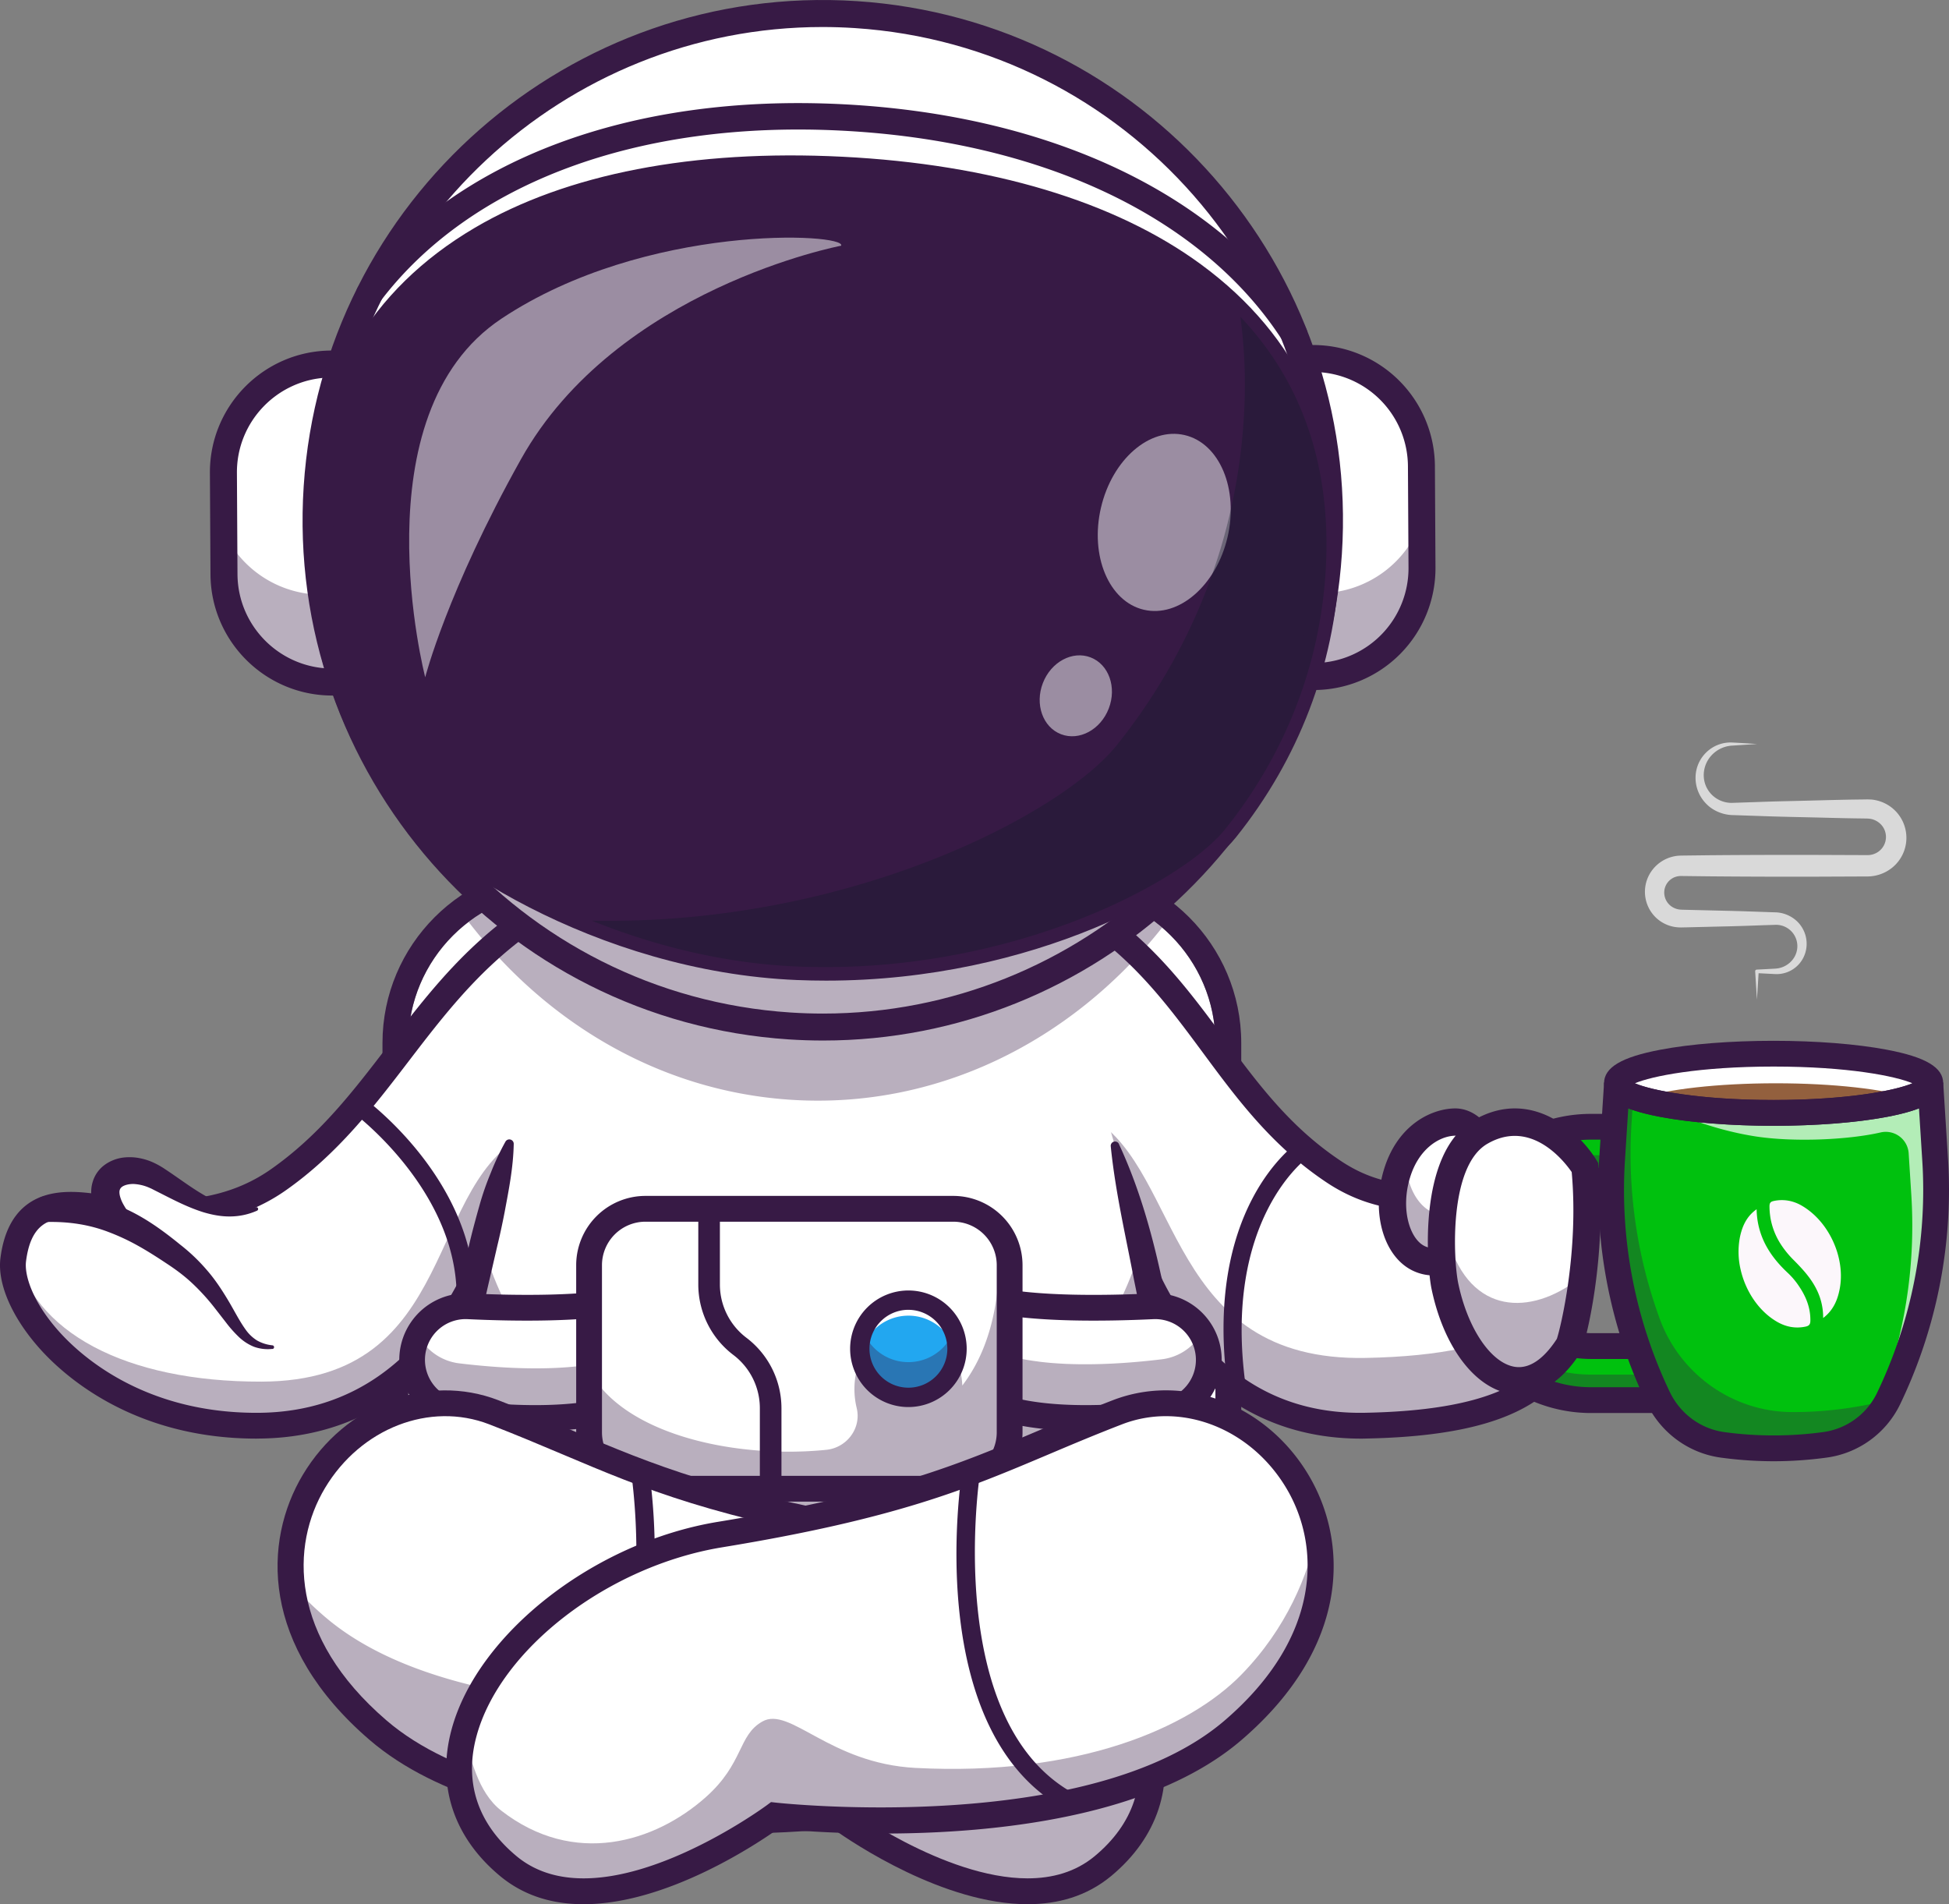 <svg xmlns="http://www.w3.org/2000/svg" viewBox="0 0 2705.8 2643.32"><rect x="0" y="0" width="2705.8" height="2643.32" fill="#808080" stroke="none"/><defs><style>.cls-1{fill:#fff;}.cls-2{fill:#371a45;}.cls-3{opacity:0.35;}.cls-4{fill:#22a7f0;}.cls-5{opacity:0.5;}.cls-6{fill:#111a28;}.cls-7{opacity:0.2;}.cls-8{fill:#390075;}.cls-9{fill:#00c10e;}.cls-10{fill:#fcf7fb;}.cls-11{opacity:0.7;}.cls-12{fill:#93603e;}</style></defs><g id="Layer_2" data-name="Layer 2"><g id="Layer_1-2" data-name="Layer 1"><path class="cls-1" d="M1687.41,1447.76v690.65c0,116.16-95.05,211.17-211.16,211.17H778c-116.11,0-211.16-95-211.16-211.17V1447.76c0-68.39,32.94-129.42,83.69-168.06A209.81,209.81,0,0,1,778,1236.59h698.26a210.06,210.06,0,0,1,137.17,51C1658.66,1326.37,1687.41,1383.83,1687.41,1447.76Z"/><path class="cls-2" d="M1476.23,1236.58c116.14,0,211.16,95,211.16,211.16v690.68c0,116.14-95,211.16-211.16,211.16H778c-116.14,0-211.16-95-211.16-211.16V1447.74c0-116.14,95-211.16,211.16-211.16h698.22m0-35.81H778c-136.18,0-247,110.79-247,247v690.68c0,136.18,110.79,247,247,247h698.22c136.18,0,247-110.79,247-247V1447.74c0-136.18-110.79-247-247-247Z"/><path class="cls-1" d="M1392.61,1211.88c260.08,89.3,279.28,295.26,459.2,414.81,77.88,51.75,159.23,39.11,256.38,13,51.78-13.9,76.63,37.44,80,125.31,4.74,122.42-37.38,209-292.16,214-296.93,5.8-348.34-345.73-348.34-345.73"/><g class="cls-3"><path class="cls-2" d="M1896.06,1979.08c-297,5.78-348.33-345.74-348.33-345.74L1518.15,1553c122.49,74.25,102.26,337.42,377.91,332,210.67-4.12,275.92-64,289.57-153.88,1.26,10.57,2.15,21.93,2.6,33.93C2193,1887.47,2150.86,1974.07,1896.06,1979.08Z"/></g><path class="cls-2" d="M1889,1997c-125,0-226.46-62-294-179.76-51.07-89.09-64.46-177.63-65-181.36a17.9,17.9,0,0,1,35.43-5.18c.13.84,13.18,86.37,61.15,169.61,62.81,109,153.42,163.28,269.13,160.81,121.53-2.37,199.71-23.77,239-65.43,27-28.62,38-68.71,35.62-130-2.88-74.25-20.33-97.88-30.48-105.35-4.54-3.34-12.27-7.32-27-3.37-93,25-183.69,42.54-270.92-15.43-75.87-50.41-124.44-116-171.41-179.53-69.31-93.66-134.77-182.12-283.7-233.26a17.9,17.9,0,0,1,11.62-33.87c159.47,54.76,231.35,151.9,300.86,245.83,47.22,63.81,91.81,124.07,162.44,171,68.09,45.25,137.52,38.66,241.83,10.68,21.66-5.81,41.56-2.66,57.54,9.12,27.24,20.07,42.39,64.74,45,132.79,1.87,48.25-1.6,109.57-45.34,155.94-46.89,49.7-130.89,74.06-264.36,76.66C1893.93,1997,1891.44,1997,1889,1997Z"/><path class="cls-1" d="M860.68,1211.88C600.6,1301.18,563,1514.26,386,1638c-52.84,37-125.6,57.19-240.76,39.17-53-8.29-115.94-15.67-126.83,71.6-8.86,70.92,113.78,230.77,338.86,230.26,297-.66,348.35-345.73,348.35-345.73Z"/><g class="cls-3"><path class="cls-2" d="M738.68,1570.51l-33.1,62.81s-51.37,345.06-348.36,345.76c-225.1.5-347.71-159.35-338.88-230.29.6-4.79,1.35-9.29,2.25-13.53,23.47,113.67,153.5,183,342.26,182.65C641.51,1917.31,586.62,1635.11,738.68,1570.51Z"/></g><path class="cls-2" d="M356.14,1997c-171.87,0-268.36-88.07-301.92-126-37.95-42.89-58-89.39-53.63-124.39,4.27-34.21,16.64-59.24,36.75-74.39,33-24.83,77.84-17.8,110.62-12.67,98.13,15.34,170.49,3.86,227.74-36.16,67.8-47.4,114.12-107.89,163.16-171.93,75.59-98.71,153.75-200.77,316-256.49a17.91,17.91,0,0,1,11.63,33.87c-152,52.2-226.85,149.9-299.2,244.38-48.54,63.39-98.74,128.94-171.08,179.52-64.41,45-147.41,58.83-253.78,42.18-33-5.17-64.29-8.6-83.54,5.9-12.26,9.23-19.7,25.66-22.77,50.23-2.3,18.38,8.09,54.61,44.91,96.23,30.35,34.29,117.83,113.91,275.11,113.91h1.05c278.37-.62,330.18-327.17,330.67-330.47a17.91,17.91,0,0,1,35.42,5.28c-.55,3.65-13.93,90.66-65,178.94-68.75,118.82-172.83,181.77-301,182Z"/><path class="cls-2" d="M646.45,1812a12.5,12.5,0,0,1-12.5-12.5c0-148.35-143.14-254.73-144.59-255.79a12.5,12.5,0,0,1,14.74-20.19c6.32,4.61,154.85,114.77,154.85,276A12.5,12.5,0,0,1,646.45,1812Z"/><path class="cls-1" d="M165,1695c-47-54.31,2.92-88.27,53.11-59.53,45.6,26.11,86.33,57.59,138,42.63,0,0-3.91,32.84-45.43,68.87S165,1695,165,1695Z"/><path class="cls-2" d="M151.51,1706.67c-9.42-9.69-18.38-21.25-22.89-37.6-2.14-8.09-3.06-17.71-.18-27.59a44.93,44.93,0,0,1,17.1-24.63,55.94,55.94,0,0,1,24.84-9.88,73,73,0,0,1,23.66.77,83.46,83.46,0,0,1,20.91,7,106.29,106.29,0,0,1,9.35,5.1c1.59.94,2.91,1.8,4.12,2.62l3.8,2.52c20.11,13.44,38.5,27.63,58.33,38a120.82,120.82,0,0,0,31,11.58,100.67,100.67,0,0,0,33.89,1.13h0a2.58,2.58,0,0,1,1.38,4.92,93,93,0,0,1-36.55,8c-12.82.27-25.62-2.17-37.73-5.8-24.26-7.55-45.83-19.5-66.69-29.89l-3.89-2c-1.34-.69-2.6-1.3-3.64-1.72a70.66,70.66,0,0,0-6.68-2.64,61.9,61.9,0,0,0-13.22-2.8c-8.54-.92-16.37,1.36-19.56,4.18a8.05,8.05,0,0,0-2.69,4.15c-.49,1.57-.51,4.22.2,7.57a48.41,48.41,0,0,0,4.39,11.28,128.36,128.36,0,0,0,7.75,12.38l.57.84a17.91,17.91,0,0,1-27.64,22.59Z"/><path class="cls-2" d="M378.12,1872.47a56.14,56.14,0,0,1-25.62-3,66.79,66.79,0,0,1-22-14.63,167.56,167.56,0,0,1-16.72-19l-14.88-19.13a299.65,299.65,0,0,0-31.18-34.55c-11.11-10.58-23.22-19.58-36.06-28-13.54-9-26.61-17.38-40-24.84a303.4,303.4,0,0,0-40.9-19.08c-27.79-10.69-56.77-14.68-86.2-13.92h-.48a17.92,17.92,0,0,1-3.11-35.64c34.9-5.21,71.63,0,103.87,13.36,32.52,12.9,60.73,33.63,85.72,54a253.82,253.82,0,0,1,37,35.44c11.21,12.88,20.51,27.15,29,41.29s15.62,28.65,24.42,40.86a55.19,55.19,0,0,0,15.8,15.1,54.13,54.13,0,0,0,21.43,6.77h0a2.57,2.57,0,0,1,0,5.11Z"/><path class="cls-1" d="M1657,2336.37H597.26S596.1,2218,617,2042.11c3.72-31.55,8.17-65,13.51-99.94,23.38-154.1,63.13-337.38,130.83-519.54q15.27-41.12,32.48-82,13.71-32.46,28.68-64.57,10.92-23.51,22.61-46.8H1409.2q11.67,23.29,22.6,46.8,15.21,32.46,29,65.34,19.68,46.8,36.85,93.91c64.83,178,103.31,356.34,126.11,506.84,5.34,35.07,9.79,68.63,13.54,100.29C1658.13,2218.12,1657,2336.37,1657,2336.37Z"/><g class="cls-3"><path class="cls-2" d="M1657,2336.37H597.26S596.1,2218,617,2042.11c3.72-31.55,8.17-65,13.51-99.94,10.07-66.35,23.19-138.15,40.26-212.9,55.35,193.39,233.68,340.63,452.11,340.63h9.48c217.85,0,395.67-146.47,451.57-339.12,16.91,74.21,29.88,145.47,39.87,211.35,5.34,35.07,9.79,68.63,13.54,100.29C1658.13,2218.12,1657,2336.37,1657,2336.37Z"/></g><path class="cls-2" d="M1553.5,1588.31c27,58,44.57,119.33,58.16,181.28,7.42,30.87,12.67,62.18,18.28,93.4,2.66,15.63,4.86,31.34,7.31,47l3.67,23.5,3.24,23.55,6.37,47.13,5.82,47.19c3.45,31.51,6.77,63,9.36,94.65,5.26,63.31,8.91,126.28,9.16,190.51l.06,17.73H1118.1v-35.81h18v35.81H579.3l.07-17.73c.25-64.54,3.93-127.81,9.24-191.42s12.53-126.82,21.94-189.83l3.42-23.65,3.89-23.57c2.65-15.71,5.06-31.45,7.92-47.12,6-31.3,11.48-62.68,17.75-94,3.12-15.63,5.82-31.36,9.64-46.85s8-30.89,12.34-46.23a392.14,392.14,0,0,1,15.66-45.32,359.53,359.53,0,0,1,20.57-43.78,6.14,6.14,0,0,1,11.47,3.13v.18c-.62,32.69-6.85,63.53-12.63,94.52-3,15.45-6.27,30.84-10,46.12l-10.62,46c-14.62,61.23-24.62,123.48-34,185.73s-16.4,124.9-21.69,187.64-8.87,125.91-9.11,188.07l-17.91-17.73h538.87v35.81h-18v-35.81H1657l-17.9,17.73c-.23-61.86-3.83-124.86-9-187.18s-12.07-124.79-21.72-186.72l-3.49-23.24-4-23.16c-2.79-15.41-5.31-30.87-8.3-46.24-6.16-30.71-11.73-61.53-18.09-92.18-11.59-61.62-26-122.33-32.41-185.86v-.14a6,6,0,0,1,11.48-3.15Z"/><g class="cls-3"><path class="cls-2" d="M1124.2,1945.15q6.66,10.2,12.9,20C1132.91,1958.62,1128.6,1951.91,1124.2,1945.15Z"/></g><path class="cls-1" d="M874.11,1948.9c-65.66,26.58-167.27,21-236.55,12.63A74.39,74.39,0,0,1,573,1876.76h0a74.38,74.38,0,0,1,77-63.47c64.8,3,162,4.46,223.54-9.19"/><g class="cls-3"><path class="cls-2" d="M874.12,1948.88c-65.67,26.62-167.29,21-236.55,12.68a74.53,74.53,0,0,1-56.94-108.39,74.2,74.2,0,0,0,56.94,39.35c69.15,8.39,170.59,14,236.26-12.5Z"/></g><path class="cls-2" d="M743.57,1986.36c-38,0-75.8-3.14-108.16-7.06a92.33,92.33,0,0,1,15.39-183.88c67.51,3.15,160.27,4.19,218.82-8.8,9.3-2.06,32.43-2.15,46,41.51,13.73,44.16,12.16,118.35-34.8,137.36h0C842.25,1981.1,792.73,1986.36,743.57,1986.36Zm-97.15-155.25a56.53,56.53,0,0,0-6.71,112.65c99,12,179.84,7.91,227.68-11.46,13.78-5.58,17.9-27.93,19-37.29,4-33.5-6-64.82-12.49-72.69-62.46,13.06-156.4,12.07-224.81,8.86C648.22,1831.14,647.32,1831.11,646.42,1831.11ZM874.11,1948.9h0Z"/><path class="cls-1" d="M1612.85,1961.53c-32.5,3.93-72.17,7.25-111.88,6.88-2.73,0-5.43,0-8.16-.13s-5.77-.12-8.63-.25c-2,0-3.85-.12-5.72-.2l-6.75-.38c-2.86-.16-5.72-.37-8.54-.58H1463c-2.82-.2-5.68-.45-8.5-.74-1.86-.17-3.73-.38-5.55-.58-1.58-.13-3.15-.33-4.69-.5-2.44-.29-4.89-.62-7.25-1s-4.52-.67-6.72-1a6.27,6.27,0,0,1-1.32-.21c-2.62-.37-5.19-.83-7.71-1.32s-5.1-1-7.59-1.5l-.62-.12c-1.41-.33-2.82-.62-4.19-1-1.53-.34-3.07-.71-4.6-1.12h0c-4.69-1.16-9.29-2.49-13.76-3.9-2.41-.75-4.81-1.57-7.18-2.4s-4.68-1.74-6.92-2.66l.29-69.51.33-75.28c15.76,3.52,33.87,6,53.15,7.75,56,5.1,122.16,3.69,170.37,1.45,1.16,0,2.32-.08,3.52-.08a74.44,74.44,0,0,1,8.87,148.32Z"/><g class="cls-3"><path class="cls-2" d="M1612.86,1961.53c-32.5,3.93-72.17,7.25-111.88,6.88-2.74,0-5.43,0-8.17-.13s-5.76-.12-8.62-.25c-2,0-3.86-.12-5.72-.2l-6.76-.38c-2.86-.16-5.72-.37-8.54-.58H1463c-2.82-.2-5.68-.45-8.49-.74-1.87-.17-3.74-.38-5.56-.58-1.57-.13-3.15-.33-4.68-.5-2.45-.29-4.89-.62-7.26-1s-4.52-.67-6.71-1a6.37,6.37,0,0,1-1.33-.21c-2.61-.37-5.18-.83-7.71-1.32s-5.1-1-7.59-1.5l-.62-.12c-1.41-.33-2.82-.62-4.18-1-1.54-.34-3.07-.71-4.61-1.12h0c-4.68-1.16-9.28-2.49-13.76-3.9-2.4-.75-4.81-1.58-7.17-2.4s-4.68-1.75-6.92-2.66l.29-69.51,0-5c2.11.87,4.35,1.74,6.59,2.53s4.77,1.66,7.17,2.4c4.48,1.41,9.08,2.74,13.76,3.9h0c1.54.41,3.07.79,4.61,1.12,1.36.33,2.77.62,4.18,1l.62.13c2.49.54,5,1,7.59,1.49s5.1,1,7.71,1.33a7.1,7.1,0,0,0,1.33.2c2.19.38,4.43.71,6.71,1s4.81.66,7.26,1c1.53.17,3.11.38,4.68.5,1.82.21,3.69.41,5.56.58,2.81.29,5.67.54,8.49.75h.21c2.82.2,5.68.41,8.54.58l6.76.37c1.86.08,3.77.17,5.72.21,2.86.12,5.76.2,8.62.25s5.43.12,8.17.12c39.71.37,79.38-2.94,111.88-6.88a74.1,74.1,0,0,0,55.38-36.56,74.51,74.51,0,0,1-55.38,111.22Z"/></g><path class="cls-2" d="M1506.85,1986.36c-49.17,0-98.68-5.25-137.25-20.87h0c-47-19-48.53-93.2-34.8-137.36,13.57-43.67,36.69-43.6,46-41.51,58.55,13,151.32,12,218.83,8.8A92.33,92.33,0,0,1,1615,1979.3C1582.65,1983.22,1544.85,1986.36,1506.85,1986.36ZM1383,1932.3c47.84,19.37,128.69,23.44,227.68,11.46a56.53,56.53,0,0,0-9.41-112.58c-68.41,3.2-162.35,4.21-224.8-8.86-6.46,7.87-16.54,39.19-12.5,72.69,1.13,9.36,5.25,31.71,19,37.29Z"/><path class="cls-1" d="M1401.69,1756.25v232a78.53,78.53,0,0,1-78.29,78.29H896.06c-43,0-78.24-35.24-78.24-78.29v-232A78.48,78.48,0,0,1,896.06,1678H1323.4a78.47,78.47,0,0,1,78.29,78.24Z"/><g class="cls-3"><path class="cls-2" d="M1401.69,1756.25v232.06a78.52,78.52,0,0,1-78.3,78.26H896.05a78.45,78.45,0,0,1-78.22-78.22V1901.5c45.78,89,201.33,124,329.31,111.06,28.58-2.9,49-30.06,42.21-58a110.61,110.61,0,0,1-3.13-26.31c0-50.61,33.53-91.65,74.9-91.65,40,0,72.75,38.38,74.87,86.72,51.28-67,54-156.74,49.74-214.31A77.81,77.81,0,0,1,1401.69,1756.25Z"/></g><path class="cls-2" d="M1323.42,2084.47H896.07a96.26,96.26,0,0,1-96.15-96.15V1756.25a96.26,96.26,0,0,1,96.15-96.16h427.35a96.27,96.27,0,0,1,96.16,96.16v232.07A96.26,96.26,0,0,1,1323.42,2084.47ZM896.07,1695.89a60.43,60.43,0,0,0-60.35,60.36v232.07a60.42,60.42,0,0,0,60.35,60.35h427.35a60.41,60.41,0,0,0,60.35-60.35V1756.25a60.42,60.42,0,0,0-60.35-60.36Z"/><circle class="cls-4" cx="1261.14" cy="1872.28" r="67.48"/><path class="cls-1" d="M1328.63,1872.3a63.49,63.49,0,0,1-.87,10.75,67.48,67.48,0,0,0-133.24,0,63.49,63.49,0,0,1-.88-10.75,67.5,67.5,0,0,1,135,0Z"/><g class="cls-3"><path class="cls-2" d="M1328.61,1872.27a67.48,67.48,0,0,1-134.95,0,65.93,65.93,0,0,1,4.63-24.42,67.43,67.43,0,0,0,125.69,0A66.13,66.13,0,0,1,1328.61,1872.27Z"/></g><path class="cls-2" d="M1261.14,1953.19a80.91,80.91,0,1,1,80.91-80.91A81,81,0,0,1,1261.14,1953.19Zm0-135a54.06,54.06,0,1,0,54.06,54A54.11,54.11,0,0,0,1261.14,1818.23Z"/><path class="cls-2" d="M1069.9,2081.57a15,15,0,0,1-15-15v-112a92.71,92.71,0,0,0-36.75-73.68,122.81,122.81,0,0,1-48.71-97.64V1678a15,15,0,0,1,30,0v105.28a92.7,92.7,0,0,0,36.75,73.68,122.82,122.82,0,0,1,48.71,97.64v112A15,15,0,0,1,1069.9,2081.57Z"/><g class="cls-3"><path class="cls-2" d="M1613.42,1287.59c-126.62,159.17-315.25,253.7-520.18,238.73-178.32-13-334.74-106.51-442.72-246.62A209.81,209.81,0,0,1,778,1236.59h698.26A210.06,210.06,0,0,1,1613.42,1287.59Z"/></g><path class="cls-1" d="M1824.68,939.1h0a14.32,14.32,0,0,1-14.41-14.25L1808,512.06a14.33,14.33,0,0,1,14.25-14.41h0a150.35,150.35,0,0,1,151.19,149.5l.79,140.76A150.35,150.35,0,0,1,1824.68,939.1Z"/><path class="cls-2" d="M1824.6,942.47a17.69,17.69,0,0,1-17.7-17.6l-2.32-412.79a17.7,17.7,0,0,1,17.6-17.8,153.71,153.71,0,0,1,154.57,152.85l.8,140.76A153.71,153.71,0,0,1,1824.7,942.47h-.1ZM1823.07,501h-.85a11,11,0,0,0-10.91,11l2.33,412.79a11,11,0,0,0,11,10.91h.06a147,147,0,0,0,146.15-147.8L1970,647.17a147,147,0,0,0-147-146.15Z"/><g class="cls-3"><path class="cls-2" d="M1973.81,721.91l.38,66a150.41,150.41,0,0,1-149.52,151.2,14.35,14.35,0,0,1-14.41-14.28l-.66-109.73a14.35,14.35,0,0,0,13.09,8.42l9.79-.08A150.24,150.24,0,0,0,1973.81,721.91Z"/></g><path class="cls-2" d="M1824.59,957.85A33.08,33.08,0,0,1,1791.52,925l-2.32-412.79a33.08,33.08,0,0,1,32.89-33.27,169.11,169.11,0,0,1,170,168.14l.79,140.77a169.09,169.09,0,0,1-168.14,170h-.19Zm2.13-441.4L1829,920.26A131.6,131.6,0,0,0,1955.43,788l-.79-140.77a131.6,131.6,0,0,0-127.92-130.8Z"/><path class="cls-1" d="M459.67,505.31h0a14.33,14.33,0,0,1,14.41,14.25l2.32,412.79a14.32,14.32,0,0,1-14.25,14.41h0A150.35,150.35,0,0,1,311,797.26l-.79-140.76A150.36,150.36,0,0,1,459.67,505.31Z"/><path class="cls-2" d="M461.3,950.13c-84.37,0-153.23-68.38-153.71-152.85l-.79-140.76c-.47-84.75,68.1-154.1,152.85-154.58h0a17.87,17.87,0,0,1,12.55,5.12,17.55,17.55,0,0,1,5.25,12.48l2.32,412.79a17.69,17.69,0,0,1-17.6,17.8Zm-1.61-441.45c-81,.46-146.61,66.76-146.15,147.8l.79,140.76c.46,80.77,66.31,146.15,147,146.16h.83a11,11,0,0,0,10.91-11l-2.33-412.79a10.84,10.84,0,0,0-3.25-7.73,10.35,10.35,0,0,0-7.77-3.17Z"/><g class="cls-3"><path class="cls-2" d="M475.79,817.84l.63,114.51a14.37,14.37,0,0,1-14.28,14.42A150.29,150.29,0,0,1,311,797.29L310.64,738A150.42,150.42,0,0,0,448.1,825.51l15.07-.09A14.5,14.5,0,0,0,475.79,817.84Z"/></g><path class="cls-2" d="M461.29,965.51c-92.8,0-168.55-75.22-169.07-168.14l-.8-140.76c-.52-93.24,74.91-169.52,168.15-170h0a33.08,33.08,0,0,1,33.26,32.9l2.32,412.79a33.07,33.07,0,0,1-32.89,33.26Zm-5.93-441.35c-70.51,2.73-126.84,61.15-126.44,132.24l.79,140.76C330.11,868.24,387.1,926,457.63,928Z"/><circle class="cls-1" cx="1142.26" cy="722.21" r="703.44"/><path class="cls-2" d="M1143.27,1429.05q-23.52,0-47.18-1.54C707.19,1402.05,411.51,1064.94,437,676S799.47-8.53,1188.43,16.91,1873,379.47,1847.56,768.37c-12.33,188.4-97.29,360.71-239.22,485.2C1478.3,1367.64,1314.66,1429.05,1143.27,1429.05ZM1141.79,22.12c-365.37,0-673.9,284.63-698.1,654.36-25.22,385.19,267.65,719.09,652.84,744.31,15.47,1,30.91,1.51,46.2,1.51,365.37,0,673.9-284.64,698.11-654.36C1866.05,382.74,1573.18,48.85,1188,23.63,1172.52,22.62,1157.08,22.12,1141.79,22.12Z"/><g class="cls-3"><path class="cls-2" d="M1843.83,670.55a699.79,699.79,0,0,1,.38,97.61c-25.43,387.66-360.25,681.35-747.91,656S415,1063.92,440.3,676.26c.72-11.15,1.71-22.29,3-33.24,25,344.79,300.93,627.06,655.63,650.29C1475.4,1317.93,1802,1041.62,1843.83,670.55Z"/></g><path class="cls-2" d="M1142.75,1444.41q-23.7,0-47.66-1.56C697.72,1416.84,395.6,1072.4,421.61,675S792-24.45,1189.43,1.56,1888.92,372,1862.91,769.38C1837.94,1150.76,1519.63,1444.41,1142.75,1444.41Zm-1-1406.91c-357.35,0-659.1,278.38-682.77,640-24.66,376.73,261.77,703.29,638.51,728,15.13,1,30.23,1.48,45.18,1.48,357.35,0,659.1-278.38,682.77-640C1850.15,390.2,1563.72,63.64,1187,39,1171.85,38,1156.75,37.5,1141.8,37.5Z"/><path class="cls-2" d="M1840.77,786c-6.91,137.48-58,262.87-139.6,364.63-61.2,76.29-303.39,203-594,191-269.43-11.13-507.24-167-560.48-249.09-71-109.44-109.22-239.32-102.3-376.8C462.71,352,782.86,216.89,1168.48,236.29S1859.07,422.23,1840.77,786Z"/><path class="cls-2" d="M1147,1361.26c-13.4,0-26.9-.27-40.58-.83C827.09,1348.89,586.94,1189,531,1102.8,455.2,986,418.79,851.86,425.68,714.85c9-178.63,87.55-312.76,233.51-398.67,127.26-74.9,303.68-109,510.23-98.62s378.65,62,497.75,149.33C1803.78,467,1868.48,608.35,1859.5,787h0c-6.9,137-56.59,266.83-143.7,375.42C1658.05,1234.39,1435.56,1361.26,1147,1361.26Zm-45.39-1107.9c-226.08,0-618.13,58.85-638.48,463.38-6.49,129.08,27.85,255.52,99.31,365.65,50.73,78.19,282.8,229.72,545.53,240.57,291.26,12.07,524.05-116,578.58-184,82.15-102.41,129-224.76,135.5-353.84,8.31-165.25-51.26-295.78-177-388C1531.83,314.18,1366.72,265,1167.53,255,1147.88,254,1125.67,253.36,1101.61,253.36ZM1840.77,786h0Z"/><g class="cls-5"><ellipse class="cls-1" cx="1616.35" cy="725.2" rx="124.49" ry="90.21" transform="translate(542.43 2134.17) rotate(-76.85)"/></g><g class="cls-5"><ellipse class="cls-1" cx="1493.59" cy="965.93" rx="57.14" ry="49.03" transform="translate(54.87 2011.85) rotate(-68.91)"/></g><g class="cls-3"><path class="cls-6" d="M1722.05,439.81c81.26,85.73,126,200.09,118.72,346.21-6.92,137.5-58,262.88-139.58,364.65-61.22,76.29-303.43,203-594,191-102.6-4.2-200.59-29.44-285.58-63.64,357.5,7.1,652.59-148.55,728.49-243.17,103.62-129.16,168.4-288.33,177.15-462.78A712,712,0,0,0,1722.05,439.81Z"/></g><path class="cls-2" d="M1796.78,482.31a18.27,18.27,0,0,1-12.61-5l-1.86-1.67-1.06-1.84c-109.93-171.79-333.7-278.4-613.94-292.5-281.77-14.14-515.06,72.54-640,237.89L526,420.73A18.15,18.15,0,0,1,500.26,422a18.49,18.49,0,0,1-1.85-25.39c132.45-174.9,376.87-266.75,670.74-251.95,291.76,14.68,525.83,127.09,642.41,308.47a18.33,18.33,0,0,1-14.78,29.16Z"/><g class="cls-5"><path class="cls-1" d="M590.32,940.11s-94.63-364.57,106-497.86,478.87-118.71,471.46-101.19c0,0-311.83,59.08-444.62,296.57C620.75,820.77,590.32,940.11,590.32,940.11Z"/></g><path class="cls-1" d="M1161.42,2520.13s-440.67,49.93-636.54-118.37c-267.61-229.93-38.15-518.08,160.64-441.32,173.07,66.83,244.25,119.38,551.66,169.77,257.61,42.22,478.87,306.67,294,460.17C1400.71,2698.75,1161.42,2520.13,1161.42,2520.13Z"/><g class="cls-3"><path class="cls-2" d="M1531.19,2590.38c-130.49,108.38-369.77-70.24-369.77-70.24s-440.67,49.92-636.56-118.37c-77.13-66.29-113-137.43-120.12-203.23a439.31,439.31,0,0,0,46.13,45.63c195.9,168.34,636.56,118.36,636.56,118.36s239.28,178.68,369.78,70.3c51-42.39,71.14-93.21,68-145.53C1611,2384.2,1634.48,2504.61,1531.19,2590.38Z"/></g><path class="cls-2" d="M1426.71,2643.32c-115.94,0-241.48-84.23-270.24-104.67-59.53,5.94-455,38.41-643.26-123.31-152.44-131-147.88-276-92.79-368.12,58.67-98.06,172.88-141.58,271.55-103.48,38.37,14.82,71.54,28.84,103.63,42.4,111,46.93,206.85,87.45,444.48,126.4,171.11,28.05,333.54,154.54,369.79,288,21.13,77.79-2.74,150.11-67.22,203.66C1508.49,2632.52,1468.21,2643.31,1426.71,2643.32Zm-260.27-141.78,5.69,4.24c1.76,1.31,138.13,101.64,254.46,101.65,34.08,0,66.42-8.6,93.18-30.82,53.83-44.7,73-102.35,55.55-166.72-32.87-121-182.67-236.06-341-262-241.84-39.63-339.53-80.93-452.64-128.75-31.82-13.46-64.73-27.37-102.57-42-82.39-31.81-178.24,5.39-227.94,88.47-47.6,79.56-50.16,206.08,85.41,322.57,187.77,161.34,618.53,114.65,622.86,114.16Z"/><path class="cls-2" d="M749.81,2514.27a12.5,12.5,0,0,1-5.89-23.53c184.94-98.58,133-442,132.42-445.47a12.5,12.5,0,0,1,24.7-3.91c2.34,14.84,55.12,364.57-145.37,471.44A12.39,12.39,0,0,1,749.81,2514.27Z"/><path class="cls-1" d="M1075.43,2520.13s440.67,49.93,636.54-118.37c267.61-229.93,38.15-518.08-160.64-441.32-173.07,66.83-244.25,119.38-551.66,169.77-257.6,42.22-478.87,306.67-294,460.17C836.14,2698.75,1075.43,2520.13,1075.43,2520.13Z"/><g class="cls-3"><path class="cls-2" d="M1712,2401.77c-195.84,168.29-636.51,118.37-636.51,118.37s-239.33,178.62-369.82,70.24c-63.4-52.67-79-118.42-61.71-183.71,9.44,31.9,18.7,80.95,51.94,106.75,101.34,78.65,213.42,43.85,283.68-18.46,53.32-47.3,44.62-86,78.84-105.28,38.39-21.59,92.87,58.22,212.76,64.46,225.53,11.74,379.38-55.08,451.95-129.21,63.12-64.49,93.21-139.17,105.44-198.53C1846.2,2209.67,1818.4,2310.32,1712,2401.77Z"/></g><path class="cls-2" d="M810.14,2643.32c-41.51,0-81.77-10.79-115.94-39.16-64.48-53.55-88.35-125.87-67.22-203.66,36.25-133.42,198.69-259.91,369.79-288,237.63-38.95,333.49-79.47,444.49-126.4,32.08-13.56,65.26-27.59,103.62-42.4,98.68-38.11,212.88,5.42,271.56,103.48,55.09,92.08,59.64,237.14-92.8,368.12-188.21,161.72-583.73,129.25-643.26,123.31C1051.63,2559.09,926.08,2643.32,810.14,2643.32Zm808.48-677.47a168.37,168.37,0,0,0-60.84,11.29c-37.84,14.61-70.75,28.52-102.58,42-113.11,47.82-210.79,89.12-452.64,128.75-158.36,26-308.16,141.05-341,262-17.48,64.37,1.72,122,55.55,166.72,118.12,98.09,345.36-69.13,347.65-70.83l5.67-4.23,7,.79c4.34.49,435.23,47.07,622.87-114.16,135.57-116.49,133-243,85.4-322.57C1748,2002.49,1683.52,1965.85,1618.62,1965.85Z"/><path class="cls-2" d="M1487.05,2514.27a12.4,12.4,0,0,1-5.87-1.47c-200.49-106.87-147.71-456.6-145.36-471.44a12.5,12.5,0,0,1,24.69,3.9c-.55,3.46-52.35,347,132.43,445.48a12.5,12.5,0,0,1-5.89,23.53Z"/><g class="cls-7"><path class="cls-8" d="M2248.75,1893.47v3.28h-9.42C2242.52,1895.74,2245.66,1894.63,2248.75,1893.47Z"/></g><path class="cls-9" d="M2019.15,1753.85a189.69,189.69,0,0,0,189.73,189.73h181.94L2326,1564.11H2208.88C2104.11,1564.11,2019.15,1649.08,2019.15,1753.85Zm55.64,0c0-63.37,70.78-114.73,134.09-114.73h53.81l39.21,229.45h-93a114.47,114.47,0,0,1-81.11-33.61C2107,1814.21,2074.79,1785.55,2074.79,1753.85Z"/><g class="cls-3"><path class="cls-2" d="M2019.15,1753.83a189.69,189.69,0,0,0,189.71,189.75h182l-6.06-35.43h-175.9a189.7,189.7,0,0,1-188.88-172Q2019.16,1744.86,2019.15,1753.83Zm276.72,79.28h6.05l-39.23-229.45h-53.83c-63.29,0-91.2,33.56-128.76,98.53-3,5.24-6.23,28.16-5.31,33.94,8.5-54.94,76.78-97,134.07-97h53.83Z"/></g><path class="cls-2" d="M2412,1961.48H2208.88a207.6,207.6,0,0,1-207.64-207.63c0-114.49,93.15-207.64,207.64-207.64h132.18ZM2208.88,1582c-94.75,0-171.83,77.09-171.83,171.84a171.79,171.79,0,0,0,171.83,171.83h160.71L2310.85,1582Zm114.24,304.46H2208.88c-61.09,0-152-35.32-152-132.62,0-83,77.28-132.62,152-132.62h68.91ZM2208.88,1657c-56.32,0-116.19,33.93-116.19,96.82,0,95.71,115,96.82,116.19,96.82h71.8L2247.59,1657Z"/><path class="cls-9" d="M2300.72,1937.2c17.64,37.27,52.81,63.56,93.7,68.9a524.57,524.57,0,0,0,135.83,0c41.07-5.35,76.23-31.92,93.92-69.37a665.22,665.22,0,0,0,63.73-284.16c0-14.12-.4-28.19-1.32-42.31l-6.72-106.46c0,22.68-97.38,41.06-217.56,41.06s-217.5-18.38-217.5-41.06L2238,1610.25A665.85,665.85,0,0,0,2300.72,1937.2Z"/><path class="cls-10" d="M2521.65,1789.36c-7.86-15.73-19.66-28.29-31.91-40.64a131.34,131.34,0,0,1-16.85-20.57,98.15,98.15,0,0,1-13.89-32.24,81.4,81.4,0,0,1-1.58-8.94,96.84,96.84,0,0,1-.82-12.4c0-4.45,1.26-6.43,5.69-7.38a52.74,52.74,0,0,1,23.5.14h0a57.78,57.78,0,0,1,16,6.53c37.81,22.17,60.62,72.76,52.17,115.81-3,15.49-9.14,29.53-22.88,39.9A86,86,0,0,0,2521.65,1789.36Z"/><path class="cls-10" d="M2438.72,1678.62A109.23,109.23,0,0,0,2454,1733c7.35,12.53,17.06,23.82,28.37,34.32a104.79,104.79,0,0,1,15.3,18.32c9.8,14.49,16,30.09,15.66,48-.1,4.77-1.86,6.85-6.4,7.83-14.38,3.11-27.8.39-40.2-6.85-25.26-14.78-43.44-42.5-50.2-72.18a107.8,107.8,0,0,1-1.21-43.87,2.79,2.79,0,0,1,.07-.38,88.54,88.54,0,0,1,2.26-9.15C2421.28,1697.09,2427.44,1686.56,2438.72,1678.62Z"/><g class="cls-11"><path class="cls-1" d="M2687.89,1652.54a665.34,665.34,0,0,1-63.74,284.2,123.79,123.79,0,0,1-28,38.18,665.39,665.39,0,0,0,58.68-273.19c0-14.14-.41-28.2-1.3-42.29l-3.72-58.37a31.82,31.82,0,0,0-38.71-29.13c-44.53,10.29-121.42,14-176,5.23-51.69-8.32-100.7-26.4-143.62-47.93,39.87,9.49,101.55,15.62,170.79,15.62,120.17,0,217.55-18.39,217.55-41.09l6.72,106.48C2687.48,1624.39,2687.89,1638.45,2687.89,1652.54Z"/></g><g class="cls-3"><path class="cls-2" d="M2302.13,1940.17c16.95,35.34,50.23,60.19,89.06,65.49a526.54,526.54,0,0,0,142.31,0,115,115,0,0,0,88.08-63.53c.08-.18.17-.36.25-.53-.32.6-.69,1.24-1.06,1.85a525.46,525.46,0,0,1-131.4,16.72H2488c-82.16-.21-155.62-52.4-183.83-129.57a666.45,666.45,0,0,1-39.16-270.69l2.4-37.89c-14.51-5.5-22.64-11.69-22.64-18.25L2238,1610.22A665.82,665.82,0,0,0,2302.13,1940.17Z"/></g><path class="cls-1" d="M2244.8,1503.79c0,22.68,97.39,41.06,217.5,41.06s217.56-18.38,217.56-41.06-97.38-41.11-217.56-41.11S2244.8,1481.11,2244.8,1503.79Z"/><path class="cls-1" d="M2244.8,1503.77c0,7.5,10.6,14.5,29.11,20.55,37.6,12.26,107.87,20.51,188.38,20.51s150.83-8.25,188.49-20.51c18.5-6,29.1-13,29.1-20.55,0-22.65-97.41-41.11-217.59-41.11S2244.8,1481.12,2244.8,1503.77Z"/><path class="cls-12" d="M2277,1524.3c37.61,12.25,107.87,20.5,188.39,20.5s150.83-8.25,188.48-20.5c-37.65-12.3-108-20.55-188.48-20.55S2314.57,1512,2277,1524.3Z"/><path class="cls-2" d="M2462.3,2028.41a545.71,545.71,0,0,1-73.13-5c-44.88-6.1-83.53-34.49-103.37-75.94a685.32,685.32,0,0,1-65.64-338.41l6.78-106.45,35.77,1.13a8.3,8.3,0,0,0-1.52-5c8.53,9.52,78.35,28.2,201.11,28.2s192.64-18.68,201.17-28.2a8.39,8.39,0,0,0-1.51,5l35.77-1.12,6.71,106.45c.92,14,1.36,28.25,1.36,43.44a687.2,687.2,0,0,1-67.88,296.91,133.12,133.12,0,0,1-102.39,74A545.44,545.44,0,0,1,2462.3,2028.41Zm-201.77-489.84-4.64,72.81a649.42,649.42,0,0,0,62.21,320.68h0c14.62,30.54,43,51.45,75.9,55.92a509.14,509.14,0,0,0,136.7,0,97.42,97.42,0,0,0,75-54.06A651.25,651.25,0,0,0,2670,1652.56c0-14.41-.42-27.87-1.29-41.15l-4.59-72.84c-11.65,4.51-26.46,8.41-44.65,11.85-42.15,7.95-98,12.33-157.17,12.33s-115-4.38-157.11-12.33C2287,1547,2272.17,1543.08,2260.53,1538.57Z"/><path class="cls-2" d="M2462.3,1562.75c-59.18,0-115-4.38-157.11-12.33-54.14-10.22-78.29-24.6-78.29-46.63s24.14-36.41,78.28-46.65c42.16-8,98-12.36,157.12-12.36s115,4.39,157.17,12.36c54.15,10.24,78.29,24.63,78.29,46.65s-24.15,36.41-78.29,46.63C2577.32,1558.37,2521.51,1562.75,2462.3,1562.75Zm-192.62-59c23.21,9.87,89.09,23.16,192.62,23.16s169.47-13.29,192.68-23.16c-23.21-9.9-89.11-23.21-192.68-23.21S2292.89,1493.89,2269.68,1503.79Z"/><path class="cls-1" d="M1939,1630.38c-15.69,53.63,1.58,104.27,32.56,117.31,65.18,27.44,112.33-99.73,112.33-99.73s-21.9-91.9-64.85-90.38C1988.58,1558.66,1953.22,1581.86,1939,1630.38Z"/><g class="cls-3"><path class="cls-2" d="M2083.93,1648s-47.15,127.2-112.34,99.74c-31-13-48.28-63.67-32.57-117.3a123.2,123.2,0,0,1,12.45-28.88c-1.42,39.1,14.39,71.77,38.39,81.85,37.5,15.81,69-19.6,89-52.5C2082.27,1640.94,2083.93,1648,2083.93,1648Z"/></g><path class="cls-2" d="M1990.07,1770.47a66.35,66.35,0,0,1-25.84-5.32c-42.12-17.74-61.18-79.27-43.38-140.08h0c18.11-61.87,63.86-85.22,97.54-86.41,55.61-1.8,79.68,87,83.94,104.91l1.33,5.59-2,5.38c-3.33,9-34,88.23-84.7,110.21A67.35,67.35,0,0,1,1990.07,1770.47ZM1957.2,1635.7c-13.12,44.81.92,85.78,21.72,94.54,7.75,3.26,15,3.19,23-.23,28.14-12.16,52.6-60,62.16-83.27-8.48-30.87-27.63-70.93-44.32-70.23-22.74.8-50.89,19.42-62.53,59.19Z"/><path class="cls-1" d="M2200.4,1620.53s-60.11-98.46-145-49.14c-66,38.34-56.17,181.43-49.43,213.82,24.12,116,108.31,183.08,172.3,82.11C2181.29,1862.5,2212.8,1745.34,2200.4,1620.53Z"/><g class="cls-3"><path class="cls-2" d="M2178.23,1867.32c-64,101-148.17,33.89-172.32-82.09-3.31-15.9-7.33-58.51-2.79-102.3.85,8.38,1.85,15.15,2.79,19.7,24.15,116,105.14,125.66,172.32,82.13,3.42-2.22,18.93-64.43,23.76-144.62C2209.56,1757.35,2181.16,1862.73,2178.23,1867.32Z"/></g><path class="cls-2" d="M2108.42,1935.61a73.51,73.51,0,0,1-13.15-1.18c-49-8.92-91.37-66-107.88-145.36-6.11-29.37-20.51-188.2,58.46-234,79.85-46.38,146.58,16.12,170.72,55.64l2.25,3.69.43,4.31c12.27,123.61-17.88,247.53-25,258.8C2163.83,1925.42,2130.89,1935.61,2108.42,1935.61Zm-5.49-358.83c-11.82,0-24.58,3.16-38.07,11-54,31.34-47.08,161.45-40.39,193.59,12.94,62.23,44.84,109.85,77.58,115.81,25.29,4.6,46.07-18.14,59.33-38.63,5-14.78,30.72-120,20.62-231.54C2173.72,1615,2144.08,1576.78,2102.93,1576.78Zm59.31,280.41c-.07.11-.16.24-.25.4C2162.07,1857.45,2162.15,1857.32,2162.24,1857.19Z"/><path class="cls-2" d="M1717.38,1940.67A12.5,12.5,0,0,1,1705,1930c-36.08-251.93,92.52-341.5,98-345.19a12.5,12.5,0,0,1,14,20.72c-1.34.92-120.94,85.68-87.25,320.92a12.49,12.49,0,0,1-10.6,14.15A12,12,0,0,1,1717.38,1940.67Z"/><g class="cls-11"><path class="cls-1" d="M2439.22,1032.79l-35.39,2.28a42.42,42.42,0,0,0-28.72,14.58,40.57,40.57,0,0,0-9.71,29.21,38.17,38.17,0,0,0,13.35,26.39,38.76,38.76,0,0,0,27.29,9.2l35.46-1.19c23.63-.89,47.27-1.3,70.9-1.91s47.27-1.3,70.91-1.53l8.86-.13c1.6,0,3.82.1,5.7.19s3.91.48,5.85.82a54.14,54.14,0,0,1,21.51,9.6,53.32,53.32,0,0,1,2.16,83.77,55,55,0,0,1-33.45,12.55c-1.11.06-1.82.06-2.54.06l-2.22,0-4.43,0-70.9.29q-70.91.12-141.81-.5l-35.46-.42-2.21,0-1.51,0a15.75,15.75,0,0,0-2.74.23,23,23,0,0,0-5.28,1.41A23,23,0,0,0,2311,1234a23.56,23.56,0,0,0,15.39,27.27c3.82,1.46,6.88,1.53,13.63,1.66l17.72.43,35.46.86c23.63.47,47.27,1.47,70.9,2.21,14.26.1,28.73,7.55,36.57,19.42a43,43,0,0,1,4.49,40.07,41.51,41.51,0,0,1-29.5,25.26,39.86,39.86,0,0,1-9.77,1c-3.16-.05-6-.27-9-.41l-17.72-.92,2.46-2.46-2.46,39.45-2.46-39.45a2.31,2.31,0,0,1,2.16-2.44h.3l17.72-.93c2.91-.17,6-.25,8.76-.51a31.43,31.43,0,0,0,7.73-1.59c9.92-3.27,17.87-11.39,20.61-20.93a29.59,29.59,0,0,0-29.92-38.17c-23.63.74-47.27,1.75-70.9,2.21l-35.46.86-17.72.43c-3.09,0-5.45.25-9.8,0a49.19,49.19,0,0,1-44.27-34.6,49.78,49.78,0,0,1,8.65-45.88,50.72,50.72,0,0,1,30.76-18.35,44.32,44.32,0,0,1,6.06-.72l2.93-.14,2.21,0,35.46-.42q70.89-.6,141.81-.49l70.9.28,4.43,0h2.22c.76,0,1.53,0,1.89,0a24.49,24.49,0,0,0,5.54-.68,25.54,25.54,0,0,0,10-4.83,25.12,25.12,0,0,0-.14-39.46,26.83,26.83,0,0,0-10.44-5.08l-2.9-.51-3.16-.2-8.86-.13c-23.64-.24-47.27-1-70.91-1.53s-47.27-1-70.9-1.91l-35.46-1.19c-13.63-.18-27.73-5.8-37.21-15.68a51.21,51.21,0,0,1-14.86-36.62,49.06,49.06,0,0,1,15.27-35.14,48.42,48.42,0,0,1,34.46-13.37C2415.64,1031.25,2427.37,1032,2439.22,1032.79Z"/></g></g></g></svg>